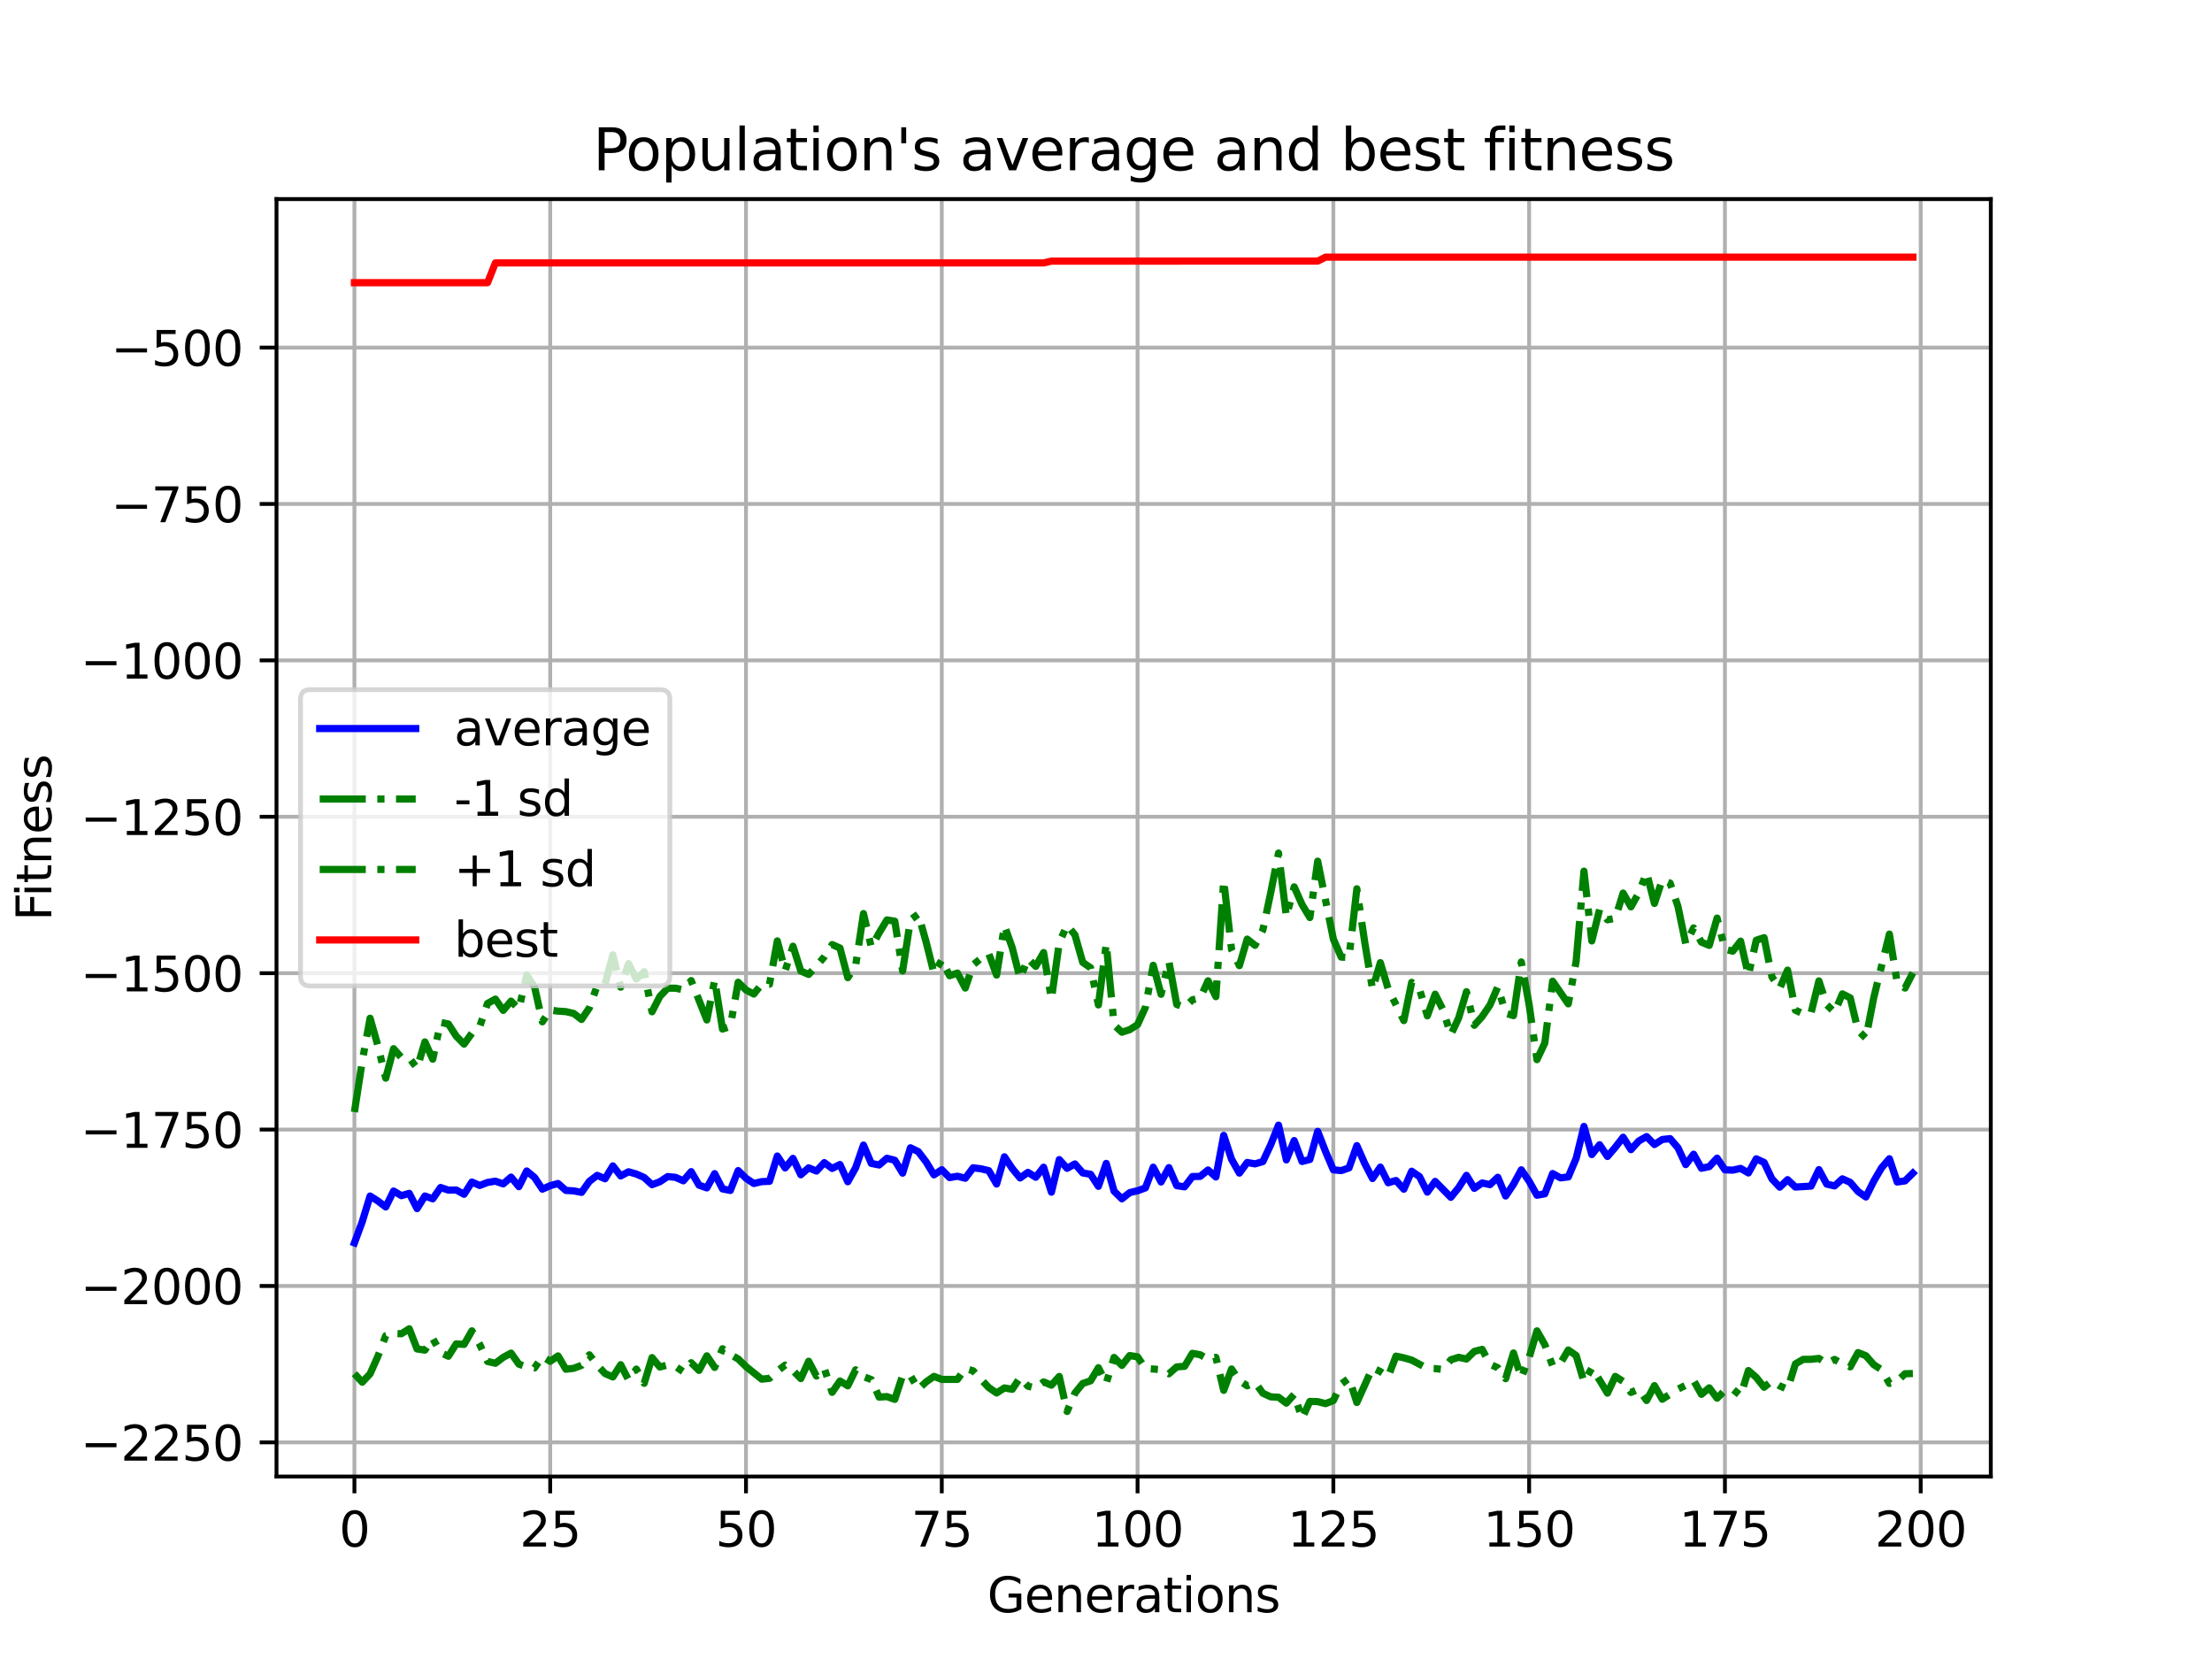 <?xml version="1.0" encoding="utf-8" standalone="no"?>
<!DOCTYPE svg PUBLIC "-//W3C//DTD SVG 1.1//EN"
  "http://www.w3.org/Graphics/SVG/1.1/DTD/svg11.dtd">
<svg xmlns:xlink="http://www.w3.org/1999/xlink" width="460.8pt" height="345.6pt" viewBox="0 0 460.8 345.6" xmlns="http://www.w3.org/2000/svg" version="1.1">
 <defs>
  <style type="text/css">*{stroke-linejoin: round; stroke-linecap: butt}</style>
 </defs>
 <g id="figure_1">
  <g id="patch_1">
   <path d="M 0 345.6 
L 460.8 345.6 
L 460.8 0 
L 0 0 
z
" style="fill: #ffffff"/>
  </g>
  <g id="axes_1">
   <g id="patch_2">
    <path d="M 57.6 307.584 
L 414.72 307.584 
L 414.72 41.472 
L 57.6 41.472 
z
" style="fill: #ffffff"/>
   </g>
   <g id="matplotlib.axis_1">
    <g id="xtick_1">
     <g id="line2d_1">
      <path d="M 73.833 307.584 
L 73.833 41.472 
" clip-path="url(#p304cc4dcb2)" style="fill: none; stroke: #b0b0b0; stroke-width: 0.8; stroke-linecap: square"/>
     </g>
     <g id="line2d_2">
      <defs>
       <path id="mc0a7c45877" d="M 0 0 
L 0 3.5 
" style="stroke: #000000; stroke-width: 0.8"/>
      </defs>
      <g>
       <use xlink:href="#mc0a7c45877" x="73.833" y="307.584" style="stroke: #000000; stroke-width: 0.8"/>
      </g>
     </g>
     <g id="text_1">
      <!-- 0 -->
      <g transform="translate(70.651 322.182) scale(0.1 -0.1)">
       <defs>
        <path id="DejaVuSans-30" d="M 2034 4250 
Q 1547 4250 1301 3770 
Q 1056 3291 1056 2328 
Q 1056 1369 1301 889 
Q 1547 409 2034 409 
Q 2525 409 2770 889 
Q 3016 1369 3016 2328 
Q 3016 3291 2770 3770 
Q 2525 4250 2034 4250 
z
M 2034 4750 
Q 2819 4750 3233 4129 
Q 3647 3509 3647 2328 
Q 3647 1150 3233 529 
Q 2819 -91 2034 -91 
Q 1250 -91 836 529 
Q 422 1150 422 2328 
Q 422 3509 836 4129 
Q 1250 4750 2034 4750 
z
" transform="scale(0.016)"/>
       </defs>
       <use xlink:href="#DejaVuSans-30"/>
      </g>
     </g>
    </g>
    <g id="xtick_2">
     <g id="line2d_3">
      <path d="M 114.618 307.584 
L 114.618 41.472 
" clip-path="url(#p304cc4dcb2)" style="fill: none; stroke: #b0b0b0; stroke-width: 0.8; stroke-linecap: square"/>
     </g>
     <g id="line2d_4">
      <g>
       <use xlink:href="#mc0a7c45877" x="114.618" y="307.584" style="stroke: #000000; stroke-width: 0.8"/>
      </g>
     </g>
     <g id="text_2">
      <!-- 25 -->
      <g transform="translate(108.256 322.182) scale(0.1 -0.1)">
       <defs>
        <path id="DejaVuSans-32" d="M 1228 531 
L 3431 531 
L 3431 0 
L 469 0 
L 469 531 
Q 828 903 1448 1529 
Q 2069 2156 2228 2338 
Q 2531 2678 2651 2914 
Q 2772 3150 2772 3378 
Q 2772 3750 2511 3984 
Q 2250 4219 1831 4219 
Q 1534 4219 1204 4116 
Q 875 4013 500 3803 
L 500 4441 
Q 881 4594 1212 4672 
Q 1544 4750 1819 4750 
Q 2544 4750 2975 4387 
Q 3406 4025 3406 3419 
Q 3406 3131 3298 2873 
Q 3191 2616 2906 2266 
Q 2828 2175 2409 1742 
Q 1991 1309 1228 531 
z
" transform="scale(0.016)"/>
        <path id="DejaVuSans-35" d="M 691 4666 
L 3169 4666 
L 3169 4134 
L 1269 4134 
L 1269 2991 
Q 1406 3038 1543 3061 
Q 1681 3084 1819 3084 
Q 2600 3084 3056 2656 
Q 3513 2228 3513 1497 
Q 3513 744 3044 326 
Q 2575 -91 1722 -91 
Q 1428 -91 1123 -41 
Q 819 9 494 109 
L 494 744 
Q 775 591 1075 516 
Q 1375 441 1709 441 
Q 2250 441 2565 725 
Q 2881 1009 2881 1497 
Q 2881 1984 2565 2268 
Q 2250 2553 1709 2553 
Q 1456 2553 1204 2497 
Q 953 2441 691 2322 
L 691 4666 
z
" transform="scale(0.016)"/>
       </defs>
       <use xlink:href="#DejaVuSans-32"/>
       <use xlink:href="#DejaVuSans-35" x="63.623"/>
      </g>
     </g>
    </g>
    <g id="xtick_3">
     <g id="line2d_5">
      <path d="M 155.404 307.584 
L 155.404 41.472 
" clip-path="url(#p304cc4dcb2)" style="fill: none; stroke: #b0b0b0; stroke-width: 0.8; stroke-linecap: square"/>
     </g>
     <g id="line2d_6">
      <g>
       <use xlink:href="#mc0a7c45877" x="155.404" y="307.584" style="stroke: #000000; stroke-width: 0.8"/>
      </g>
     </g>
     <g id="text_3">
      <!-- 50 -->
      <g transform="translate(149.042 322.182) scale(0.1 -0.1)">
       <use xlink:href="#DejaVuSans-35"/>
       <use xlink:href="#DejaVuSans-30" x="63.623"/>
      </g>
     </g>
    </g>
    <g id="xtick_4">
     <g id="line2d_7">
      <path d="M 196.19 307.584 
L 196.19 41.472 
" clip-path="url(#p304cc4dcb2)" style="fill: none; stroke: #b0b0b0; stroke-width: 0.8; stroke-linecap: square"/>
     </g>
     <g id="line2d_8">
      <g>
       <use xlink:href="#mc0a7c45877" x="196.19" y="307.584" style="stroke: #000000; stroke-width: 0.8"/>
      </g>
     </g>
     <g id="text_4">
      <!-- 75 -->
      <g transform="translate(189.827 322.182) scale(0.1 -0.1)">
       <defs>
        <path id="DejaVuSans-37" d="M 525 4666 
L 3525 4666 
L 3525 4397 
L 1831 0 
L 1172 0 
L 2766 4134 
L 525 4134 
L 525 4666 
z
" transform="scale(0.016)"/>
       </defs>
       <use xlink:href="#DejaVuSans-37"/>
       <use xlink:href="#DejaVuSans-35" x="63.623"/>
      </g>
     </g>
    </g>
    <g id="xtick_5">
     <g id="line2d_9">
      <path d="M 236.976 307.584 
L 236.976 41.472 
" clip-path="url(#p304cc4dcb2)" style="fill: none; stroke: #b0b0b0; stroke-width: 0.8; stroke-linecap: square"/>
     </g>
     <g id="line2d_10">
      <g>
       <use xlink:href="#mc0a7c45877" x="236.976" y="307.584" style="stroke: #000000; stroke-width: 0.8"/>
      </g>
     </g>
     <g id="text_5">
      <!-- 100 -->
      <g transform="translate(227.432 322.182) scale(0.1 -0.1)">
       <defs>
        <path id="DejaVuSans-31" d="M 794 531 
L 1825 531 
L 1825 4091 
L 703 3866 
L 703 4441 
L 1819 4666 
L 2450 4666 
L 2450 531 
L 3481 531 
L 3481 0 
L 794 0 
L 794 531 
z
" transform="scale(0.016)"/>
       </defs>
       <use xlink:href="#DejaVuSans-31"/>
       <use xlink:href="#DejaVuSans-30" x="63.623"/>
       <use xlink:href="#DejaVuSans-30" x="127.246"/>
      </g>
     </g>
    </g>
    <g id="xtick_6">
     <g id="line2d_11">
      <path d="M 277.761 307.584 
L 277.761 41.472 
" clip-path="url(#p304cc4dcb2)" style="fill: none; stroke: #b0b0b0; stroke-width: 0.8; stroke-linecap: square"/>
     </g>
     <g id="line2d_12">
      <g>
       <use xlink:href="#mc0a7c45877" x="277.761" y="307.584" style="stroke: #000000; stroke-width: 0.8"/>
      </g>
     </g>
     <g id="text_6">
      <!-- 125 -->
      <g transform="translate(268.218 322.182) scale(0.1 -0.1)">
       <use xlink:href="#DejaVuSans-31"/>
       <use xlink:href="#DejaVuSans-32" x="63.623"/>
       <use xlink:href="#DejaVuSans-35" x="127.246"/>
      </g>
     </g>
    </g>
    <g id="xtick_7">
     <g id="line2d_13">
      <path d="M 318.547 307.584 
L 318.547 41.472 
" clip-path="url(#p304cc4dcb2)" style="fill: none; stroke: #b0b0b0; stroke-width: 0.8; stroke-linecap: square"/>
     </g>
     <g id="line2d_14">
      <g>
       <use xlink:href="#mc0a7c45877" x="318.547" y="307.584" style="stroke: #000000; stroke-width: 0.8"/>
      </g>
     </g>
     <g id="text_7">
      <!-- 150 -->
      <g transform="translate(309.003 322.182) scale(0.1 -0.1)">
       <use xlink:href="#DejaVuSans-31"/>
       <use xlink:href="#DejaVuSans-35" x="63.623"/>
       <use xlink:href="#DejaVuSans-30" x="127.246"/>
      </g>
     </g>
    </g>
    <g id="xtick_8">
     <g id="line2d_15">
      <path d="M 359.333 307.584 
L 359.333 41.472 
" clip-path="url(#p304cc4dcb2)" style="fill: none; stroke: #b0b0b0; stroke-width: 0.8; stroke-linecap: square"/>
     </g>
     <g id="line2d_16">
      <g>
       <use xlink:href="#mc0a7c45877" x="359.333" y="307.584" style="stroke: #000000; stroke-width: 0.8"/>
      </g>
     </g>
     <g id="text_8">
      <!-- 175 -->
      <g transform="translate(349.789 322.182) scale(0.1 -0.1)">
       <use xlink:href="#DejaVuSans-31"/>
       <use xlink:href="#DejaVuSans-37" x="63.623"/>
       <use xlink:href="#DejaVuSans-35" x="127.246"/>
      </g>
     </g>
    </g>
    <g id="xtick_9">
     <g id="line2d_17">
      <path d="M 400.119 307.584 
L 400.119 41.472 
" clip-path="url(#p304cc4dcb2)" style="fill: none; stroke: #b0b0b0; stroke-width: 0.8; stroke-linecap: square"/>
     </g>
     <g id="line2d_18">
      <g>
       <use xlink:href="#mc0a7c45877" x="400.119" y="307.584" style="stroke: #000000; stroke-width: 0.8"/>
      </g>
     </g>
     <g id="text_9">
      <!-- 200 -->
      <g transform="translate(390.575 322.182) scale(0.1 -0.1)">
       <use xlink:href="#DejaVuSans-32"/>
       <use xlink:href="#DejaVuSans-30" x="63.623"/>
       <use xlink:href="#DejaVuSans-30" x="127.246"/>
      </g>
     </g>
    </g>
    <g id="text_10">
     <!-- Generations -->
     <g transform="translate(205.662 335.861) scale(0.1 -0.1)">
      <defs>
       <path id="DejaVuSans-47" d="M 3809 666 
L 3809 1919 
L 2778 1919 
L 2778 2438 
L 4434 2438 
L 4434 434 
Q 4069 175 3628 42 
Q 3188 -91 2688 -91 
Q 1594 -91 976 548 
Q 359 1188 359 2328 
Q 359 3472 976 4111 
Q 1594 4750 2688 4750 
Q 3144 4750 3555 4637 
Q 3966 4525 4313 4306 
L 4313 3634 
Q 3963 3931 3569 4081 
Q 3175 4231 2741 4231 
Q 1884 4231 1454 3753 
Q 1025 3275 1025 2328 
Q 1025 1384 1454 906 
Q 1884 428 2741 428 
Q 3075 428 3337 486 
Q 3600 544 3809 666 
z
" transform="scale(0.016)"/>
       <path id="DejaVuSans-65" d="M 3597 1894 
L 3597 1613 
L 953 1613 
Q 991 1019 1311 708 
Q 1631 397 2203 397 
Q 2534 397 2845 478 
Q 3156 559 3463 722 
L 3463 178 
Q 3153 47 2828 -22 
Q 2503 -91 2169 -91 
Q 1331 -91 842 396 
Q 353 884 353 1716 
Q 353 2575 817 3079 
Q 1281 3584 2069 3584 
Q 2775 3584 3186 3129 
Q 3597 2675 3597 1894 
z
M 3022 2063 
Q 3016 2534 2758 2815 
Q 2500 3097 2075 3097 
Q 1594 3097 1305 2825 
Q 1016 2553 972 2059 
L 3022 2063 
z
" transform="scale(0.016)"/>
       <path id="DejaVuSans-6e" d="M 3513 2113 
L 3513 0 
L 2938 0 
L 2938 2094 
Q 2938 2591 2744 2837 
Q 2550 3084 2163 3084 
Q 1697 3084 1428 2787 
Q 1159 2491 1159 1978 
L 1159 0 
L 581 0 
L 581 3500 
L 1159 3500 
L 1159 2956 
Q 1366 3272 1645 3428 
Q 1925 3584 2291 3584 
Q 2894 3584 3203 3211 
Q 3513 2838 3513 2113 
z
" transform="scale(0.016)"/>
       <path id="DejaVuSans-72" d="M 2631 2963 
Q 2534 3019 2420 3045 
Q 2306 3072 2169 3072 
Q 1681 3072 1420 2755 
Q 1159 2438 1159 1844 
L 1159 0 
L 581 0 
L 581 3500 
L 1159 3500 
L 1159 2956 
Q 1341 3275 1631 3429 
Q 1922 3584 2338 3584 
Q 2397 3584 2469 3576 
Q 2541 3569 2628 3553 
L 2631 2963 
z
" transform="scale(0.016)"/>
       <path id="DejaVuSans-61" d="M 2194 1759 
Q 1497 1759 1228 1600 
Q 959 1441 959 1056 
Q 959 750 1161 570 
Q 1363 391 1709 391 
Q 2188 391 2477 730 
Q 2766 1069 2766 1631 
L 2766 1759 
L 2194 1759 
z
M 3341 1997 
L 3341 0 
L 2766 0 
L 2766 531 
Q 2569 213 2275 61 
Q 1981 -91 1556 -91 
Q 1019 -91 701 211 
Q 384 513 384 1019 
Q 384 1609 779 1909 
Q 1175 2209 1959 2209 
L 2766 2209 
L 2766 2266 
Q 2766 2663 2505 2880 
Q 2244 3097 1772 3097 
Q 1472 3097 1187 3025 
Q 903 2953 641 2809 
L 641 3341 
Q 956 3463 1253 3523 
Q 1550 3584 1831 3584 
Q 2591 3584 2966 3190 
Q 3341 2797 3341 1997 
z
" transform="scale(0.016)"/>
       <path id="DejaVuSans-74" d="M 1172 4494 
L 1172 3500 
L 2356 3500 
L 2356 3053 
L 1172 3053 
L 1172 1153 
Q 1172 725 1289 603 
Q 1406 481 1766 481 
L 2356 481 
L 2356 0 
L 1766 0 
Q 1100 0 847 248 
Q 594 497 594 1153 
L 594 3053 
L 172 3053 
L 172 3500 
L 594 3500 
L 594 4494 
L 1172 4494 
z
" transform="scale(0.016)"/>
       <path id="DejaVuSans-69" d="M 603 3500 
L 1178 3500 
L 1178 0 
L 603 0 
L 603 3500 
z
M 603 4863 
L 1178 4863 
L 1178 4134 
L 603 4134 
L 603 4863 
z
" transform="scale(0.016)"/>
       <path id="DejaVuSans-6f" d="M 1959 3097 
Q 1497 3097 1228 2736 
Q 959 2375 959 1747 
Q 959 1119 1226 758 
Q 1494 397 1959 397 
Q 2419 397 2687 759 
Q 2956 1122 2956 1747 
Q 2956 2369 2687 2733 
Q 2419 3097 1959 3097 
z
M 1959 3584 
Q 2709 3584 3137 3096 
Q 3566 2609 3566 1747 
Q 3566 888 3137 398 
Q 2709 -91 1959 -91 
Q 1206 -91 779 398 
Q 353 888 353 1747 
Q 353 2609 779 3096 
Q 1206 3584 1959 3584 
z
" transform="scale(0.016)"/>
       <path id="DejaVuSans-73" d="M 2834 3397 
L 2834 2853 
Q 2591 2978 2328 3040 
Q 2066 3103 1784 3103 
Q 1356 3103 1142 2972 
Q 928 2841 928 2578 
Q 928 2378 1081 2264 
Q 1234 2150 1697 2047 
L 1894 2003 
Q 2506 1872 2764 1633 
Q 3022 1394 3022 966 
Q 3022 478 2636 193 
Q 2250 -91 1575 -91 
Q 1294 -91 989 -36 
Q 684 19 347 128 
L 347 722 
Q 666 556 975 473 
Q 1284 391 1588 391 
Q 1994 391 2212 530 
Q 2431 669 2431 922 
Q 2431 1156 2273 1281 
Q 2116 1406 1581 1522 
L 1381 1569 
Q 847 1681 609 1914 
Q 372 2147 372 2553 
Q 372 3047 722 3315 
Q 1072 3584 1716 3584 
Q 2034 3584 2315 3537 
Q 2597 3491 2834 3397 
z
" transform="scale(0.016)"/>
      </defs>
      <use xlink:href="#DejaVuSans-47"/>
      <use xlink:href="#DejaVuSans-65" x="77.49"/>
      <use xlink:href="#DejaVuSans-6e" x="139.014"/>
      <use xlink:href="#DejaVuSans-65" x="202.393"/>
      <use xlink:href="#DejaVuSans-72" x="263.916"/>
      <use xlink:href="#DejaVuSans-61" x="305.029"/>
      <use xlink:href="#DejaVuSans-74" x="366.309"/>
      <use xlink:href="#DejaVuSans-69" x="405.518"/>
      <use xlink:href="#DejaVuSans-6f" x="433.301"/>
      <use xlink:href="#DejaVuSans-6e" x="494.482"/>
      <use xlink:href="#DejaVuSans-73" x="557.861"/>
     </g>
    </g>
   </g>
   <g id="matplotlib.axis_2">
    <g id="ytick_1">
     <g id="line2d_19">
      <path d="M 57.6 300.471 
L 414.72 300.471 
" clip-path="url(#p304cc4dcb2)" style="fill: none; stroke: #b0b0b0; stroke-width: 0.8; stroke-linecap: square"/>
     </g>
     <g id="line2d_20">
      <defs>
       <path id="m2dd9dcd7a2" d="M 0 0 
L -3.5 0 
" style="stroke: #000000; stroke-width: 0.8"/>
      </defs>
      <g>
       <use xlink:href="#m2dd9dcd7a2" x="57.6" y="300.471" style="stroke: #000000; stroke-width: 0.8"/>
      </g>
     </g>
     <g id="text_11">
      <!-- −2250 -->
      <g transform="translate(16.77 304.271) scale(0.1 -0.1)">
       <defs>
        <path id="DejaVuSans-2212" d="M 678 2272 
L 4684 2272 
L 4684 1741 
L 678 1741 
L 678 2272 
z
" transform="scale(0.016)"/>
       </defs>
       <use xlink:href="#DejaVuSans-2212"/>
       <use xlink:href="#DejaVuSans-32" x="83.789"/>
       <use xlink:href="#DejaVuSans-32" x="147.412"/>
       <use xlink:href="#DejaVuSans-35" x="211.035"/>
       <use xlink:href="#DejaVuSans-30" x="274.658"/>
      </g>
     </g>
    </g>
    <g id="ytick_2">
     <g id="line2d_21">
      <path d="M 57.6 267.891 
L 414.72 267.891 
" clip-path="url(#p304cc4dcb2)" style="fill: none; stroke: #b0b0b0; stroke-width: 0.8; stroke-linecap: square"/>
     </g>
     <g id="line2d_22">
      <g>
       <use xlink:href="#m2dd9dcd7a2" x="57.6" y="267.891" style="stroke: #000000; stroke-width: 0.8"/>
      </g>
     </g>
     <g id="text_12">
      <!-- −2000 -->
      <g transform="translate(16.77 271.69) scale(0.1 -0.1)">
       <use xlink:href="#DejaVuSans-2212"/>
       <use xlink:href="#DejaVuSans-32" x="83.789"/>
       <use xlink:href="#DejaVuSans-30" x="147.412"/>
       <use xlink:href="#DejaVuSans-30" x="211.035"/>
       <use xlink:href="#DejaVuSans-30" x="274.658"/>
      </g>
     </g>
    </g>
    <g id="ytick_3">
     <g id="line2d_23">
      <path d="M 57.6 235.31 
L 414.72 235.31 
" clip-path="url(#p304cc4dcb2)" style="fill: none; stroke: #b0b0b0; stroke-width: 0.8; stroke-linecap: square"/>
     </g>
     <g id="line2d_24">
      <g>
       <use xlink:href="#m2dd9dcd7a2" x="57.6" y="235.31" style="stroke: #000000; stroke-width: 0.8"/>
      </g>
     </g>
     <g id="text_13">
      <!-- −1750 -->
      <g transform="translate(16.77 239.109) scale(0.1 -0.1)">
       <use xlink:href="#DejaVuSans-2212"/>
       <use xlink:href="#DejaVuSans-31" x="83.789"/>
       <use xlink:href="#DejaVuSans-37" x="147.412"/>
       <use xlink:href="#DejaVuSans-35" x="211.035"/>
       <use xlink:href="#DejaVuSans-30" x="274.658"/>
      </g>
     </g>
    </g>
    <g id="ytick_4">
     <g id="line2d_25">
      <path d="M 57.6 202.729 
L 414.72 202.729 
" clip-path="url(#p304cc4dcb2)" style="fill: none; stroke: #b0b0b0; stroke-width: 0.8; stroke-linecap: square"/>
     </g>
     <g id="line2d_26">
      <g>
       <use xlink:href="#m2dd9dcd7a2" x="57.6" y="202.729" style="stroke: #000000; stroke-width: 0.8"/>
      </g>
     </g>
     <g id="text_14">
      <!-- −1500 -->
      <g transform="translate(16.77 206.528) scale(0.1 -0.1)">
       <use xlink:href="#DejaVuSans-2212"/>
       <use xlink:href="#DejaVuSans-31" x="83.789"/>
       <use xlink:href="#DejaVuSans-35" x="147.412"/>
       <use xlink:href="#DejaVuSans-30" x="211.035"/>
       <use xlink:href="#DejaVuSans-30" x="274.658"/>
      </g>
     </g>
    </g>
    <g id="ytick_5">
     <g id="line2d_27">
      <path d="M 57.6 170.148 
L 414.72 170.148 
" clip-path="url(#p304cc4dcb2)" style="fill: none; stroke: #b0b0b0; stroke-width: 0.8; stroke-linecap: square"/>
     </g>
     <g id="line2d_28">
      <g>
       <use xlink:href="#m2dd9dcd7a2" x="57.6" y="170.148" style="stroke: #000000; stroke-width: 0.8"/>
      </g>
     </g>
     <g id="text_15">
      <!-- −1250 -->
      <g transform="translate(16.77 173.947) scale(0.1 -0.1)">
       <use xlink:href="#DejaVuSans-2212"/>
       <use xlink:href="#DejaVuSans-31" x="83.789"/>
       <use xlink:href="#DejaVuSans-32" x="147.412"/>
       <use xlink:href="#DejaVuSans-35" x="211.035"/>
       <use xlink:href="#DejaVuSans-30" x="274.658"/>
      </g>
     </g>
    </g>
    <g id="ytick_6">
     <g id="line2d_29">
      <path d="M 57.6 137.567 
L 414.72 137.567 
" clip-path="url(#p304cc4dcb2)" style="fill: none; stroke: #b0b0b0; stroke-width: 0.8; stroke-linecap: square"/>
     </g>
     <g id="line2d_30">
      <g>
       <use xlink:href="#m2dd9dcd7a2" x="57.6" y="137.567" style="stroke: #000000; stroke-width: 0.8"/>
      </g>
     </g>
     <g id="text_16">
      <!-- −1000 -->
      <g transform="translate(16.77 141.367) scale(0.1 -0.1)">
       <use xlink:href="#DejaVuSans-2212"/>
       <use xlink:href="#DejaVuSans-31" x="83.789"/>
       <use xlink:href="#DejaVuSans-30" x="147.412"/>
       <use xlink:href="#DejaVuSans-30" x="211.035"/>
       <use xlink:href="#DejaVuSans-30" x="274.658"/>
      </g>
     </g>
    </g>
    <g id="ytick_7">
     <g id="line2d_31">
      <path d="M 57.6 104.987 
L 414.72 104.987 
" clip-path="url(#p304cc4dcb2)" style="fill: none; stroke: #b0b0b0; stroke-width: 0.8; stroke-linecap: square"/>
     </g>
     <g id="line2d_32">
      <g>
       <use xlink:href="#m2dd9dcd7a2" x="57.6" y="104.987" style="stroke: #000000; stroke-width: 0.8"/>
      </g>
     </g>
     <g id="text_17">
      <!-- −750 -->
      <g transform="translate(23.133 108.786) scale(0.1 -0.1)">
       <use xlink:href="#DejaVuSans-2212"/>
       <use xlink:href="#DejaVuSans-37" x="83.789"/>
       <use xlink:href="#DejaVuSans-35" x="147.412"/>
       <use xlink:href="#DejaVuSans-30" x="211.035"/>
      </g>
     </g>
    </g>
    <g id="ytick_8">
     <g id="line2d_33">
      <path d="M 57.6 72.406 
L 414.72 72.406 
" clip-path="url(#p304cc4dcb2)" style="fill: none; stroke: #b0b0b0; stroke-width: 0.8; stroke-linecap: square"/>
     </g>
     <g id="line2d_34">
      <g>
       <use xlink:href="#m2dd9dcd7a2" x="57.6" y="72.406" style="stroke: #000000; stroke-width: 0.8"/>
      </g>
     </g>
     <g id="text_18">
      <!-- −500 -->
      <g transform="translate(23.133 76.205) scale(0.1 -0.1)">
       <use xlink:href="#DejaVuSans-2212"/>
       <use xlink:href="#DejaVuSans-35" x="83.789"/>
       <use xlink:href="#DejaVuSans-30" x="147.412"/>
       <use xlink:href="#DejaVuSans-30" x="211.035"/>
      </g>
     </g>
    </g>
    <g id="text_19">
     <!-- Fitness -->
     <g transform="translate(10.691 191.845) rotate(-90) scale(0.1 -0.1)">
      <defs>
       <path id="DejaVuSans-46" d="M 628 4666 
L 3309 4666 
L 3309 4134 
L 1259 4134 
L 1259 2759 
L 3109 2759 
L 3109 2228 
L 1259 2228 
L 1259 0 
L 628 0 
L 628 4666 
z
" transform="scale(0.016)"/>
      </defs>
      <use xlink:href="#DejaVuSans-46"/>
      <use xlink:href="#DejaVuSans-69" x="50.27"/>
      <use xlink:href="#DejaVuSans-74" x="78.053"/>
      <use xlink:href="#DejaVuSans-6e" x="117.262"/>
      <use xlink:href="#DejaVuSans-65" x="180.641"/>
      <use xlink:href="#DejaVuSans-73" x="242.164"/>
      <use xlink:href="#DejaVuSans-73" x="294.264"/>
     </g>
    </g>
   </g>
   <g id="line2d_35">
    <path d="M 73.833 258.913 
L 75.464 254.499 
L 77.096 249.155 
L 78.727 250.192 
L 80.358 251.428 
L 81.99 248.115 
L 83.621 249.08 
L 85.253 248.598 
L 86.884 251.772 
L 88.516 249.15 
L 90.147 249.737 
L 91.778 247.378 
L 93.41 247.925 
L 95.041 247.899 
L 96.673 248.789 
L 98.304 246.239 
L 99.936 246.955 
L 101.567 246.326 
L 103.198 246.063 
L 104.83 246.623 
L 106.461 245.213 
L 108.093 247.197 
L 109.724 243.938 
L 111.356 245.285 
L 112.987 247.721 
L 114.618 247.001 
L 116.25 246.547 
L 117.881 247.985 
L 119.513 248.079 
L 121.144 248.398 
L 122.776 246.097 
L 124.407 244.852 
L 126.038 245.559 
L 127.67 242.877 
L 129.301 244.97 
L 130.933 244.102 
L 132.564 244.571 
L 134.196 245.298 
L 135.827 246.793 
L 137.458 246.178 
L 139.09 245.1 
L 140.721 245.261 
L 142.353 245.981 
L 143.984 244.075 
L 145.616 246.89 
L 147.247 247.459 
L 148.879 244.492 
L 150.51 247.67 
L 152.141 247.991 
L 153.773 243.857 
L 155.404 245.453 
L 157.036 246.544 
L 158.667 246.157 
L 160.299 246.086 
L 161.93 240.82 
L 163.561 243.301 
L 165.193 241.313 
L 166.824 244.73 
L 168.456 243.282 
L 170.087 243.954 
L 171.719 242.194 
L 173.35 243.41 
L 174.981 242.59 
L 176.613 246.179 
L 178.244 243.26 
L 179.876 238.544 
L 181.507 242.359 
L 183.139 242.688 
L 184.77 241.286 
L 186.401 241.706 
L 188.033 244.387 
L 189.664 239.107 
L 191.296 239.902 
L 192.927 242.046 
L 194.559 244.742 
L 196.19 243.675 
L 197.821 245.317 
L 199.453 245.03 
L 201.084 245.449 
L 202.716 243.278 
L 204.347 243.479 
L 205.979 243.867 
L 207.61 246.654 
L 209.241 240.981 
L 210.873 243.428 
L 212.504 245.396 
L 214.136 244.222 
L 215.767 245.243 
L 217.399 243.152 
L 219.03 248.356 
L 220.661 241.564 
L 222.293 243.381 
L 223.924 242.473 
L 225.556 244.344 
L 227.187 244.629 
L 228.819 247.132 
L 230.45 242.36 
L 232.081 248.145 
L 233.713 249.734 
L 235.344 248.44 
L 236.976 248.054 
L 238.607 247.462 
L 240.239 243.147 
L 241.87 246.229 
L 243.501 243.234 
L 245.133 246.993 
L 246.764 247.239 
L 248.396 245.1 
L 250.027 245.061 
L 251.659 243.725 
L 253.29 245.189 
L 254.921 236.519 
L 256.553 241.485 
L 258.184 244.38 
L 259.816 242.164 
L 261.447 242.456 
L 263.079 241.976 
L 264.71 238.485 
L 266.341 234.387 
L 267.973 241.623 
L 269.604 237.602 
L 271.236 241.958 
L 272.867 241.542 
L 274.499 235.688 
L 276.13 239.869 
L 277.761 243.692 
L 279.393 243.86 
L 281.024 243.293 
L 282.656 238.655 
L 284.287 242.356 
L 285.919 245.505 
L 287.55 243.129 
L 289.181 246.391 
L 290.813 245.92 
L 292.444 247.733 
L 294.076 243.988 
L 295.707 245.113 
L 297.339 248.345 
L 298.97 246.107 
L 302.233 249.42 
L 303.864 247.411 
L 305.496 244.847 
L 307.127 247.557 
L 308.759 246.432 
L 310.39 246.78 
L 312.021 245.251 
L 313.653 249.145 
L 315.284 246.709 
L 316.916 243.698 
L 318.547 246.064 
L 320.179 248.993 
L 321.81 248.694 
L 323.441 244.472 
L 325.073 245.368 
L 326.704 245.176 
L 328.336 241.32 
L 329.967 234.659 
L 331.599 240.515 
L 333.23 238.472 
L 334.862 240.914 
L 336.493 239.015 
L 338.124 236.906 
L 339.756 239.49 
L 341.387 237.691 
L 343.019 236.768 
L 344.65 238.425 
L 346.282 237.377 
L 347.913 237.2 
L 349.544 239.094 
L 351.176 242.607 
L 352.807 240.443 
L 354.439 243.369 
L 356.07 243.025 
L 357.702 241.261 
L 359.333 243.698 
L 360.964 243.763 
L 362.596 243.398 
L 364.227 244.346 
L 365.859 241.403 
L 367.49 242.157 
L 369.122 245.581 
L 370.753 247.31 
L 372.384 245.746 
L 374.016 247.283 
L 377.279 247.087 
L 378.91 243.66 
L 380.542 246.671 
L 382.173 247.048 
L 383.804 245.574 
L 385.436 246.308 
L 387.067 248.208 
L 388.699 249.35 
L 390.33 246.068 
L 391.962 243.278 
L 393.593 241.388 
L 395.224 246.236 
L 396.856 245.999 
L 398.487 244.392 
L 398.487 244.392 
" clip-path="url(#p304cc4dcb2)" style="fill: none; stroke: #0000ff; stroke-width: 1.5; stroke-linecap: square"/>
   </g>
   <g id="line2d_36">
    <path d="M 73.833 286.162 
L 75.464 287.932 
L 77.096 286.197 
L 78.727 282.525 
L 80.358 278.252 
L 81.99 277.772 
L 83.621 277.844 
L 85.253 276.808 
L 86.884 281.013 
L 88.516 281.249 
L 90.147 278.823 
L 91.778 281.778 
L 93.41 282.527 
L 95.041 279.952 
L 96.673 280.068 
L 98.304 277.238 
L 99.936 280.071 
L 101.567 283.624 
L 103.198 283.99 
L 104.83 282.763 
L 106.461 281.875 
L 108.093 284.178 
L 109.724 284.75 
L 111.356 284.967 
L 112.987 282.583 
L 114.618 283.59 
L 116.25 282.458 
L 117.881 285.231 
L 119.513 285.042 
L 121.144 284.422 
L 122.776 282.231 
L 124.407 284.374 
L 126.038 286.132 
L 127.67 286.842 
L 129.301 284.293 
L 130.933 287.462 
L 132.564 285.208 
L 134.196 288.166 
L 135.827 282.817 
L 137.458 284.778 
L 139.09 284.341 
L 140.721 284.665 
L 142.353 285.773 
L 143.984 283.877 
L 145.616 285.484 
L 147.247 282.442 
L 148.879 284.859 
L 150.51 280.969 
L 152.141 282.156 
L 153.773 283.093 
L 155.404 284.675 
L 158.667 287.3 
L 160.299 287.137 
L 161.93 285.633 
L 163.561 284.37 
L 165.193 285.512 
L 166.824 287.188 
L 168.456 283.573 
L 170.087 286.659 
L 171.719 285.063 
L 173.35 290.048 
L 174.981 287.685 
L 176.613 288.691 
L 178.244 285.355 
L 179.876 286.772 
L 181.507 287.389 
L 183.139 291.046 
L 184.77 290.936 
L 186.401 291.515 
L 188.033 286.514 
L 189.664 286.578 
L 191.296 289.379 
L 192.927 287.876 
L 194.559 286.725 
L 196.19 287.358 
L 199.453 287.354 
L 201.084 285.071 
L 202.716 285.565 
L 205.979 289.063 
L 207.61 290.185 
L 209.241 289.131 
L 210.873 289.416 
L 212.504 286.951 
L 214.136 288.762 
L 215.767 289.173 
L 217.399 287.875 
L 219.03 288.557 
L 220.661 286.74 
L 222.293 294.036 
L 223.924 290.204 
L 225.556 288.201 
L 227.187 287.65 
L 228.819 284.919 
L 230.45 288.163 
L 232.081 282.774 
L 233.713 284.436 
L 235.344 282.381 
L 236.976 282.657 
L 238.607 285.067 
L 241.87 285.329 
L 243.501 286.188 
L 245.133 284.746 
L 246.764 284.631 
L 248.396 281.92 
L 250.027 282.221 
L 251.659 283.131 
L 253.29 282.762 
L 254.921 289.637 
L 256.553 285.185 
L 258.184 287.594 
L 259.816 288.69 
L 261.447 287.985 
L 263.079 290.234 
L 264.71 290.986 
L 266.341 291.066 
L 267.973 292.301 
L 269.604 290.458 
L 271.236 295.488 
L 272.867 291.941 
L 274.499 291.982 
L 276.13 292.402 
L 277.761 291.768 
L 279.393 288.343 
L 281.024 287.112 
L 282.656 292.164 
L 285.919 284.938 
L 287.55 285.721 
L 289.181 286.785 
L 290.813 282.509 
L 292.444 282.86 
L 294.076 283.331 
L 297.339 285.07 
L 298.97 285.106 
L 300.601 285.287 
L 302.233 283.266 
L 303.864 282.754 
L 305.496 283.108 
L 307.127 281.526 
L 308.759 281.095 
L 310.39 284.197 
L 312.021 284.932 
L 313.653 287.206 
L 315.284 281.849 
L 316.916 287.004 
L 318.547 282.824 
L 320.179 277.243 
L 321.81 280.111 
L 323.441 284.545 
L 325.073 283.991 
L 326.704 281.228 
L 328.336 282.367 
L 329.967 287.841 
L 331.599 285.015 
L 333.23 287.512 
L 334.862 290.22 
L 336.493 286.73 
L 338.124 287.769 
L 339.756 290.067 
L 341.387 289.376 
L 343.019 291.747 
L 344.65 288.65 
L 346.282 291.488 
L 349.544 289.382 
L 351.176 288.576 
L 352.807 287.586 
L 354.439 290.465 
L 356.07 289.108 
L 357.702 291.269 
L 359.333 289.65 
L 360.964 289.383 
L 362.596 290.74 
L 364.227 285.514 
L 365.859 286.934 
L 367.49 288.988 
L 369.122 287.663 
L 370.753 288.713 
L 372.384 289.397 
L 374.016 284.12 
L 375.647 283.18 
L 377.279 283.171 
L 378.91 282.977 
L 380.542 284.035 
L 382.173 283.196 
L 383.804 284.105 
L 385.436 284.741 
L 387.067 281.763 
L 388.699 282.422 
L 390.33 284.281 
L 391.962 285.341 
L 393.593 288.188 
L 395.224 287.726 
L 396.856 286.17 
L 398.487 286.132 
L 398.487 286.132 
" clip-path="url(#p304cc4dcb2)" style="fill: none; stroke-dasharray: 9.6,2.4,1.5,2.4; stroke-dashoffset: 0; stroke: #008000; stroke-width: 1.5"/>
   </g>
   <g id="line2d_37">
    <path d="M 73.833 231.665 
L 75.464 221.065 
L 77.096 212.113 
L 78.727 217.859 
L 80.358 224.603 
L 81.99 218.458 
L 83.621 220.317 
L 85.253 220.388 
L 86.884 222.531 
L 88.516 217.05 
L 90.147 220.65 
L 91.778 212.978 
L 93.41 213.323 
L 95.041 215.846 
L 96.673 217.509 
L 98.304 215.239 
L 99.936 213.838 
L 101.567 209.028 
L 103.198 208.135 
L 104.83 210.482 
L 106.461 208.55 
L 108.093 210.216 
L 109.724 203.126 
L 111.356 205.603 
L 112.987 212.858 
L 114.618 210.413 
L 116.25 210.637 
L 117.881 210.739 
L 119.513 211.117 
L 121.144 212.375 
L 122.776 209.963 
L 124.407 205.329 
L 126.038 204.987 
L 127.67 198.912 
L 129.301 205.646 
L 130.933 200.743 
L 132.564 203.934 
L 134.196 202.431 
L 135.827 210.769 
L 137.458 207.579 
L 139.09 205.859 
L 140.721 205.858 
L 142.353 206.189 
L 143.984 204.273 
L 147.247 212.476 
L 148.879 204.124 
L 150.51 214.37 
L 152.141 213.825 
L 153.773 204.621 
L 155.404 206.23 
L 157.036 207.079 
L 158.667 205.013 
L 160.299 205.035 
L 161.93 196.008 
L 163.561 202.233 
L 165.193 197.115 
L 166.824 202.272 
L 168.456 202.992 
L 170.087 201.249 
L 171.719 199.325 
L 173.35 196.772 
L 174.981 197.495 
L 176.613 203.668 
L 178.244 201.166 
L 179.876 190.316 
L 181.507 197.329 
L 183.139 194.331 
L 184.77 191.636 
L 186.401 191.897 
L 188.033 202.26 
L 189.664 191.637 
L 191.296 190.425 
L 192.927 196.217 
L 194.559 202.758 
L 196.19 199.991 
L 197.821 203.26 
L 199.453 202.705 
L 201.084 205.827 
L 202.716 200.991 
L 204.347 199.656 
L 205.979 198.671 
L 207.61 203.124 
L 209.241 192.83 
L 210.873 197.44 
L 212.504 203.84 
L 214.136 199.681 
L 215.767 201.313 
L 217.399 198.429 
L 219.03 208.155 
L 220.661 196.389 
L 222.293 192.727 
L 223.924 194.742 
L 225.556 200.486 
L 227.187 201.609 
L 228.819 209.346 
L 230.45 196.557 
L 232.081 213.516 
L 233.713 215.032 
L 235.344 214.499 
L 236.976 213.45 
L 238.607 209.857 
L 240.239 201.086 
L 241.87 207.13 
L 243.501 200.28 
L 245.133 209.24 
L 246.764 209.846 
L 248.396 208.28 
L 250.027 207.901 
L 251.659 204.319 
L 253.29 207.617 
L 254.921 183.401 
L 256.553 197.786 
L 258.184 201.166 
L 259.816 195.637 
L 261.447 196.926 
L 263.079 193.718 
L 264.71 185.984 
L 266.341 177.708 
L 267.973 190.945 
L 269.604 184.746 
L 271.236 188.429 
L 272.867 191.142 
L 274.499 179.395 
L 277.761 195.617 
L 279.393 199.376 
L 281.024 199.473 
L 282.656 185.147 
L 284.287 196.233 
L 285.919 206.072 
L 287.55 200.538 
L 289.181 205.997 
L 292.444 212.607 
L 294.076 204.644 
L 295.707 206.034 
L 297.339 211.619 
L 298.97 207.108 
L 300.601 210.349 
L 302.233 215.574 
L 303.864 212.068 
L 305.496 206.585 
L 307.127 213.589 
L 308.759 211.768 
L 310.39 209.363 
L 312.021 205.57 
L 313.653 211.084 
L 315.284 211.569 
L 316.916 200.392 
L 318.547 209.303 
L 320.179 220.744 
L 321.81 217.276 
L 323.441 204.398 
L 326.704 209.123 
L 328.336 200.272 
L 329.967 181.478 
L 331.599 196.016 
L 333.23 189.433 
L 334.862 191.608 
L 336.493 191.301 
L 338.124 186.043 
L 339.756 188.914 
L 341.387 186.006 
L 343.019 181.788 
L 344.65 188.2 
L 346.282 183.267 
L 347.913 183.968 
L 349.544 188.805 
L 351.176 196.638 
L 352.807 193.3 
L 354.439 196.273 
L 356.07 196.943 
L 357.702 191.254 
L 359.333 197.745 
L 360.964 198.144 
L 362.596 196.056 
L 364.227 203.177 
L 365.859 195.871 
L 367.49 195.327 
L 369.122 203.499 
L 370.753 205.907 
L 372.384 202.095 
L 374.016 210.446 
L 375.647 211.205 
L 377.279 211.002 
L 378.91 204.343 
L 380.542 209.307 
L 382.173 210.901 
L 383.804 207.042 
L 385.436 207.875 
L 387.067 214.653 
L 388.699 216.278 
L 390.33 207.855 
L 393.593 194.587 
L 395.224 204.745 
L 396.856 205.828 
L 398.487 202.652 
L 398.487 202.652 
" clip-path="url(#p304cc4dcb2)" style="fill: none; stroke-dasharray: 9.6,2.4,1.5,2.4; stroke-dashoffset: 0; stroke: #008000; stroke-width: 1.5"/>
   </g>
   <g id="line2d_38">
    <path d="M 73.833 58.89 
L 101.567 58.89 
L 103.198 54.77 
L 217.399 54.77 
L 219.03 54.396 
L 274.499 54.388 
L 276.13 53.568 
L 398.487 53.568 
L 398.487 53.568 
" clip-path="url(#p304cc4dcb2)" style="fill: none; stroke: #ff0000; stroke-width: 1.5; stroke-linecap: square"/>
   </g>
   <g id="patch_3">
    <path d="M 57.6 307.584 
L 57.6 41.472 
" style="fill: none; stroke: #000000; stroke-width: 0.8; stroke-linejoin: miter; stroke-linecap: square"/>
   </g>
   <g id="patch_4">
    <path d="M 414.72 307.584 
L 414.72 41.472 
" style="fill: none; stroke: #000000; stroke-width: 0.8; stroke-linejoin: miter; stroke-linecap: square"/>
   </g>
   <g id="patch_5">
    <path d="M 57.6 307.584 
L 414.72 307.584 
" style="fill: none; stroke: #000000; stroke-width: 0.8; stroke-linejoin: miter; stroke-linecap: square"/>
   </g>
   <g id="patch_6">
    <path d="M 57.6 41.472 
L 414.72 41.472 
" style="fill: none; stroke: #000000; stroke-width: 0.8; stroke-linejoin: miter; stroke-linecap: square"/>
   </g>
   <g id="text_20">
    <!-- Population's average and best fitness -->
    <g transform="translate(123.53 35.472) scale(0.12 -0.12)">
     <defs>
      <path id="DejaVuSans-50" d="M 1259 4147 
L 1259 2394 
L 2053 2394 
Q 2494 2394 2734 2622 
Q 2975 2850 2975 3272 
Q 2975 3691 2734 3919 
Q 2494 4147 2053 4147 
L 1259 4147 
z
M 628 4666 
L 2053 4666 
Q 2838 4666 3239 4311 
Q 3641 3956 3641 3272 
Q 3641 2581 3239 2228 
Q 2838 1875 2053 1875 
L 1259 1875 
L 1259 0 
L 628 0 
L 628 4666 
z
" transform="scale(0.016)"/>
      <path id="DejaVuSans-70" d="M 1159 525 
L 1159 -1331 
L 581 -1331 
L 581 3500 
L 1159 3500 
L 1159 2969 
Q 1341 3281 1617 3432 
Q 1894 3584 2278 3584 
Q 2916 3584 3314 3078 
Q 3713 2572 3713 1747 
Q 3713 922 3314 415 
Q 2916 -91 2278 -91 
Q 1894 -91 1617 61 
Q 1341 213 1159 525 
z
M 3116 1747 
Q 3116 2381 2855 2742 
Q 2594 3103 2138 3103 
Q 1681 3103 1420 2742 
Q 1159 2381 1159 1747 
Q 1159 1113 1420 752 
Q 1681 391 2138 391 
Q 2594 391 2855 752 
Q 3116 1113 3116 1747 
z
" transform="scale(0.016)"/>
      <path id="DejaVuSans-75" d="M 544 1381 
L 544 3500 
L 1119 3500 
L 1119 1403 
Q 1119 906 1312 657 
Q 1506 409 1894 409 
Q 2359 409 2629 706 
Q 2900 1003 2900 1516 
L 2900 3500 
L 3475 3500 
L 3475 0 
L 2900 0 
L 2900 538 
Q 2691 219 2414 64 
Q 2138 -91 1772 -91 
Q 1169 -91 856 284 
Q 544 659 544 1381 
z
M 1991 3584 
L 1991 3584 
z
" transform="scale(0.016)"/>
      <path id="DejaVuSans-6c" d="M 603 4863 
L 1178 4863 
L 1178 0 
L 603 0 
L 603 4863 
z
" transform="scale(0.016)"/>
      <path id="DejaVuSans-27" d="M 1147 4666 
L 1147 2931 
L 616 2931 
L 616 4666 
L 1147 4666 
z
" transform="scale(0.016)"/>
      <path id="DejaVuSans-20" transform="scale(0.016)"/>
      <path id="DejaVuSans-76" d="M 191 3500 
L 800 3500 
L 1894 563 
L 2988 3500 
L 3597 3500 
L 2284 0 
L 1503 0 
L 191 3500 
z
" transform="scale(0.016)"/>
      <path id="DejaVuSans-67" d="M 2906 1791 
Q 2906 2416 2648 2759 
Q 2391 3103 1925 3103 
Q 1463 3103 1205 2759 
Q 947 2416 947 1791 
Q 947 1169 1205 825 
Q 1463 481 1925 481 
Q 2391 481 2648 825 
Q 2906 1169 2906 1791 
z
M 3481 434 
Q 3481 -459 3084 -895 
Q 2688 -1331 1869 -1331 
Q 1566 -1331 1297 -1286 
Q 1028 -1241 775 -1147 
L 775 -588 
Q 1028 -725 1275 -790 
Q 1522 -856 1778 -856 
Q 2344 -856 2625 -561 
Q 2906 -266 2906 331 
L 2906 616 
Q 2728 306 2450 153 
Q 2172 0 1784 0 
Q 1141 0 747 490 
Q 353 981 353 1791 
Q 353 2603 747 3093 
Q 1141 3584 1784 3584 
Q 2172 3584 2450 3431 
Q 2728 3278 2906 2969 
L 2906 3500 
L 3481 3500 
L 3481 434 
z
" transform="scale(0.016)"/>
      <path id="DejaVuSans-64" d="M 2906 2969 
L 2906 4863 
L 3481 4863 
L 3481 0 
L 2906 0 
L 2906 525 
Q 2725 213 2448 61 
Q 2172 -91 1784 -91 
Q 1150 -91 751 415 
Q 353 922 353 1747 
Q 353 2572 751 3078 
Q 1150 3584 1784 3584 
Q 2172 3584 2448 3432 
Q 2725 3281 2906 2969 
z
M 947 1747 
Q 947 1113 1208 752 
Q 1469 391 1925 391 
Q 2381 391 2643 752 
Q 2906 1113 2906 1747 
Q 2906 2381 2643 2742 
Q 2381 3103 1925 3103 
Q 1469 3103 1208 2742 
Q 947 2381 947 1747 
z
" transform="scale(0.016)"/>
      <path id="DejaVuSans-62" d="M 3116 1747 
Q 3116 2381 2855 2742 
Q 2594 3103 2138 3103 
Q 1681 3103 1420 2742 
Q 1159 2381 1159 1747 
Q 1159 1113 1420 752 
Q 1681 391 2138 391 
Q 2594 391 2855 752 
Q 3116 1113 3116 1747 
z
M 1159 2969 
Q 1341 3281 1617 3432 
Q 1894 3584 2278 3584 
Q 2916 3584 3314 3078 
Q 3713 2572 3713 1747 
Q 3713 922 3314 415 
Q 2916 -91 2278 -91 
Q 1894 -91 1617 61 
Q 1341 213 1159 525 
L 1159 0 
L 581 0 
L 581 4863 
L 1159 4863 
L 1159 2969 
z
" transform="scale(0.016)"/>
      <path id="DejaVuSans-66" d="M 2375 4863 
L 2375 4384 
L 1825 4384 
Q 1516 4384 1395 4259 
Q 1275 4134 1275 3809 
L 1275 3500 
L 2222 3500 
L 2222 3053 
L 1275 3053 
L 1275 0 
L 697 0 
L 697 3053 
L 147 3053 
L 147 3500 
L 697 3500 
L 697 3744 
Q 697 4328 969 4595 
Q 1241 4863 1831 4863 
L 2375 4863 
z
" transform="scale(0.016)"/>
     </defs>
     <use xlink:href="#DejaVuSans-50"/>
     <use xlink:href="#DejaVuSans-6f" x="56.678"/>
     <use xlink:href="#DejaVuSans-70" x="117.859"/>
     <use xlink:href="#DejaVuSans-75" x="181.336"/>
     <use xlink:href="#DejaVuSans-6c" x="244.715"/>
     <use xlink:href="#DejaVuSans-61" x="272.498"/>
     <use xlink:href="#DejaVuSans-74" x="333.777"/>
     <use xlink:href="#DejaVuSans-69" x="372.986"/>
     <use xlink:href="#DejaVuSans-6f" x="400.77"/>
     <use xlink:href="#DejaVuSans-6e" x="461.951"/>
     <use xlink:href="#DejaVuSans-27" x="525.33"/>
     <use xlink:href="#DejaVuSans-73" x="552.82"/>
     <use xlink:href="#DejaVuSans-20" x="604.92"/>
     <use xlink:href="#DejaVuSans-61" x="636.707"/>
     <use xlink:href="#DejaVuSans-76" x="697.986"/>
     <use xlink:href="#DejaVuSans-65" x="757.166"/>
     <use xlink:href="#DejaVuSans-72" x="818.689"/>
     <use xlink:href="#DejaVuSans-61" x="859.803"/>
     <use xlink:href="#DejaVuSans-67" x="921.082"/>
     <use xlink:href="#DejaVuSans-65" x="984.559"/>
     <use xlink:href="#DejaVuSans-20" x="1046.082"/>
     <use xlink:href="#DejaVuSans-61" x="1077.869"/>
     <use xlink:href="#DejaVuSans-6e" x="1139.148"/>
     <use xlink:href="#DejaVuSans-64" x="1202.527"/>
     <use xlink:href="#DejaVuSans-20" x="1266.004"/>
     <use xlink:href="#DejaVuSans-62" x="1297.791"/>
     <use xlink:href="#DejaVuSans-65" x="1361.268"/>
     <use xlink:href="#DejaVuSans-73" x="1422.791"/>
     <use xlink:href="#DejaVuSans-74" x="1474.891"/>
     <use xlink:href="#DejaVuSans-20" x="1514.1"/>
     <use xlink:href="#DejaVuSans-66" x="1545.887"/>
     <use xlink:href="#DejaVuSans-69" x="1581.092"/>
     <use xlink:href="#DejaVuSans-74" x="1608.875"/>
     <use xlink:href="#DejaVuSans-6e" x="1648.084"/>
     <use xlink:href="#DejaVuSans-65" x="1711.463"/>
     <use xlink:href="#DejaVuSans-73" x="1772.986"/>
     <use xlink:href="#DejaVuSans-73" x="1825.086"/>
    </g>
   </g>
   <g id="legend_1">
    <g id="patch_7">
     <path d="M 64.6 205.384 
L 137.541 205.384 
Q 139.541 205.384 139.541 203.384 
L 139.541 145.672 
Q 139.541 143.672 137.541 143.672 
L 64.6 143.672 
Q 62.6 143.672 62.6 145.672 
L 62.6 203.384 
Q 62.6 205.384 64.6 205.384 
z
" style="fill: #ffffff; opacity: 0.8; stroke: #cccccc; stroke-linejoin: miter"/>
    </g>
    <g id="line2d_39">
     <path d="M 66.6 151.77 
L 76.6 151.77 
L 86.6 151.77 
" style="fill: none; stroke: #0000ff; stroke-width: 1.5; stroke-linecap: square"/>
    </g>
    <g id="text_21">
     <!-- average -->
     <g transform="translate(94.6 155.27) scale(0.1 -0.1)">
      <use xlink:href="#DejaVuSans-61"/>
      <use xlink:href="#DejaVuSans-76" x="61.279"/>
      <use xlink:href="#DejaVuSans-65" x="120.459"/>
      <use xlink:href="#DejaVuSans-72" x="181.982"/>
      <use xlink:href="#DejaVuSans-61" x="223.096"/>
      <use xlink:href="#DejaVuSans-67" x="284.375"/>
      <use xlink:href="#DejaVuSans-65" x="347.852"/>
     </g>
    </g>
    <g id="line2d_40">
     <path d="M 66.6 166.448 
L 76.6 166.448 
L 86.6 166.448 
" style="fill: none; stroke-dasharray: 9.6,2.4,1.5,2.4; stroke-dashoffset: 0; stroke: #008000; stroke-width: 1.5"/>
    </g>
    <g id="text_22">
     <!-- -1 sd -->
     <g transform="translate(94.6 169.948) scale(0.1 -0.1)">
      <defs>
       <path id="DejaVuSans-2d" d="M 313 2009 
L 1997 2009 
L 1997 1497 
L 313 1497 
L 313 2009 
z
" transform="scale(0.016)"/>
      </defs>
      <use xlink:href="#DejaVuSans-2d"/>
      <use xlink:href="#DejaVuSans-31" x="36.084"/>
      <use xlink:href="#DejaVuSans-20" x="99.707"/>
      <use xlink:href="#DejaVuSans-73" x="131.494"/>
      <use xlink:href="#DejaVuSans-64" x="183.594"/>
     </g>
    </g>
    <g id="line2d_41">
     <path d="M 66.6 181.126 
L 76.6 181.126 
L 86.6 181.126 
" style="fill: none; stroke-dasharray: 9.6,2.4,1.5,2.4; stroke-dashoffset: 0; stroke: #008000; stroke-width: 1.5"/>
    </g>
    <g id="text_23">
     <!-- +1 sd -->
     <g transform="translate(94.6 184.626) scale(0.1 -0.1)">
      <defs>
       <path id="DejaVuSans-2b" d="M 2944 4013 
L 2944 2272 
L 4684 2272 
L 4684 1741 
L 2944 1741 
L 2944 0 
L 2419 0 
L 2419 1741 
L 678 1741 
L 678 2272 
L 2419 2272 
L 2419 4013 
L 2944 4013 
z
" transform="scale(0.016)"/>
      </defs>
      <use xlink:href="#DejaVuSans-2b"/>
      <use xlink:href="#DejaVuSans-31" x="83.789"/>
      <use xlink:href="#DejaVuSans-20" x="147.412"/>
      <use xlink:href="#DejaVuSans-73" x="179.199"/>
      <use xlink:href="#DejaVuSans-64" x="231.299"/>
     </g>
    </g>
    <g id="line2d_42">
     <path d="M 66.6 195.805 
L 76.6 195.805 
L 86.6 195.805 
" style="fill: none; stroke: #ff0000; stroke-width: 1.5; stroke-linecap: square"/>
    </g>
    <g id="text_24">
     <!-- best -->
     <g transform="translate(94.6 199.305) scale(0.1 -0.1)">
      <use xlink:href="#DejaVuSans-62"/>
      <use xlink:href="#DejaVuSans-65" x="63.477"/>
      <use xlink:href="#DejaVuSans-73" x="125"/>
      <use xlink:href="#DejaVuSans-74" x="177.1"/>
     </g>
    </g>
   </g>
  </g>
 </g>
 <defs>
  <clipPath id="p304cc4dcb2">
   <rect x="57.6" y="41.472" width="357.12" height="266.112"/>
  </clipPath>
 </defs>
</svg>
